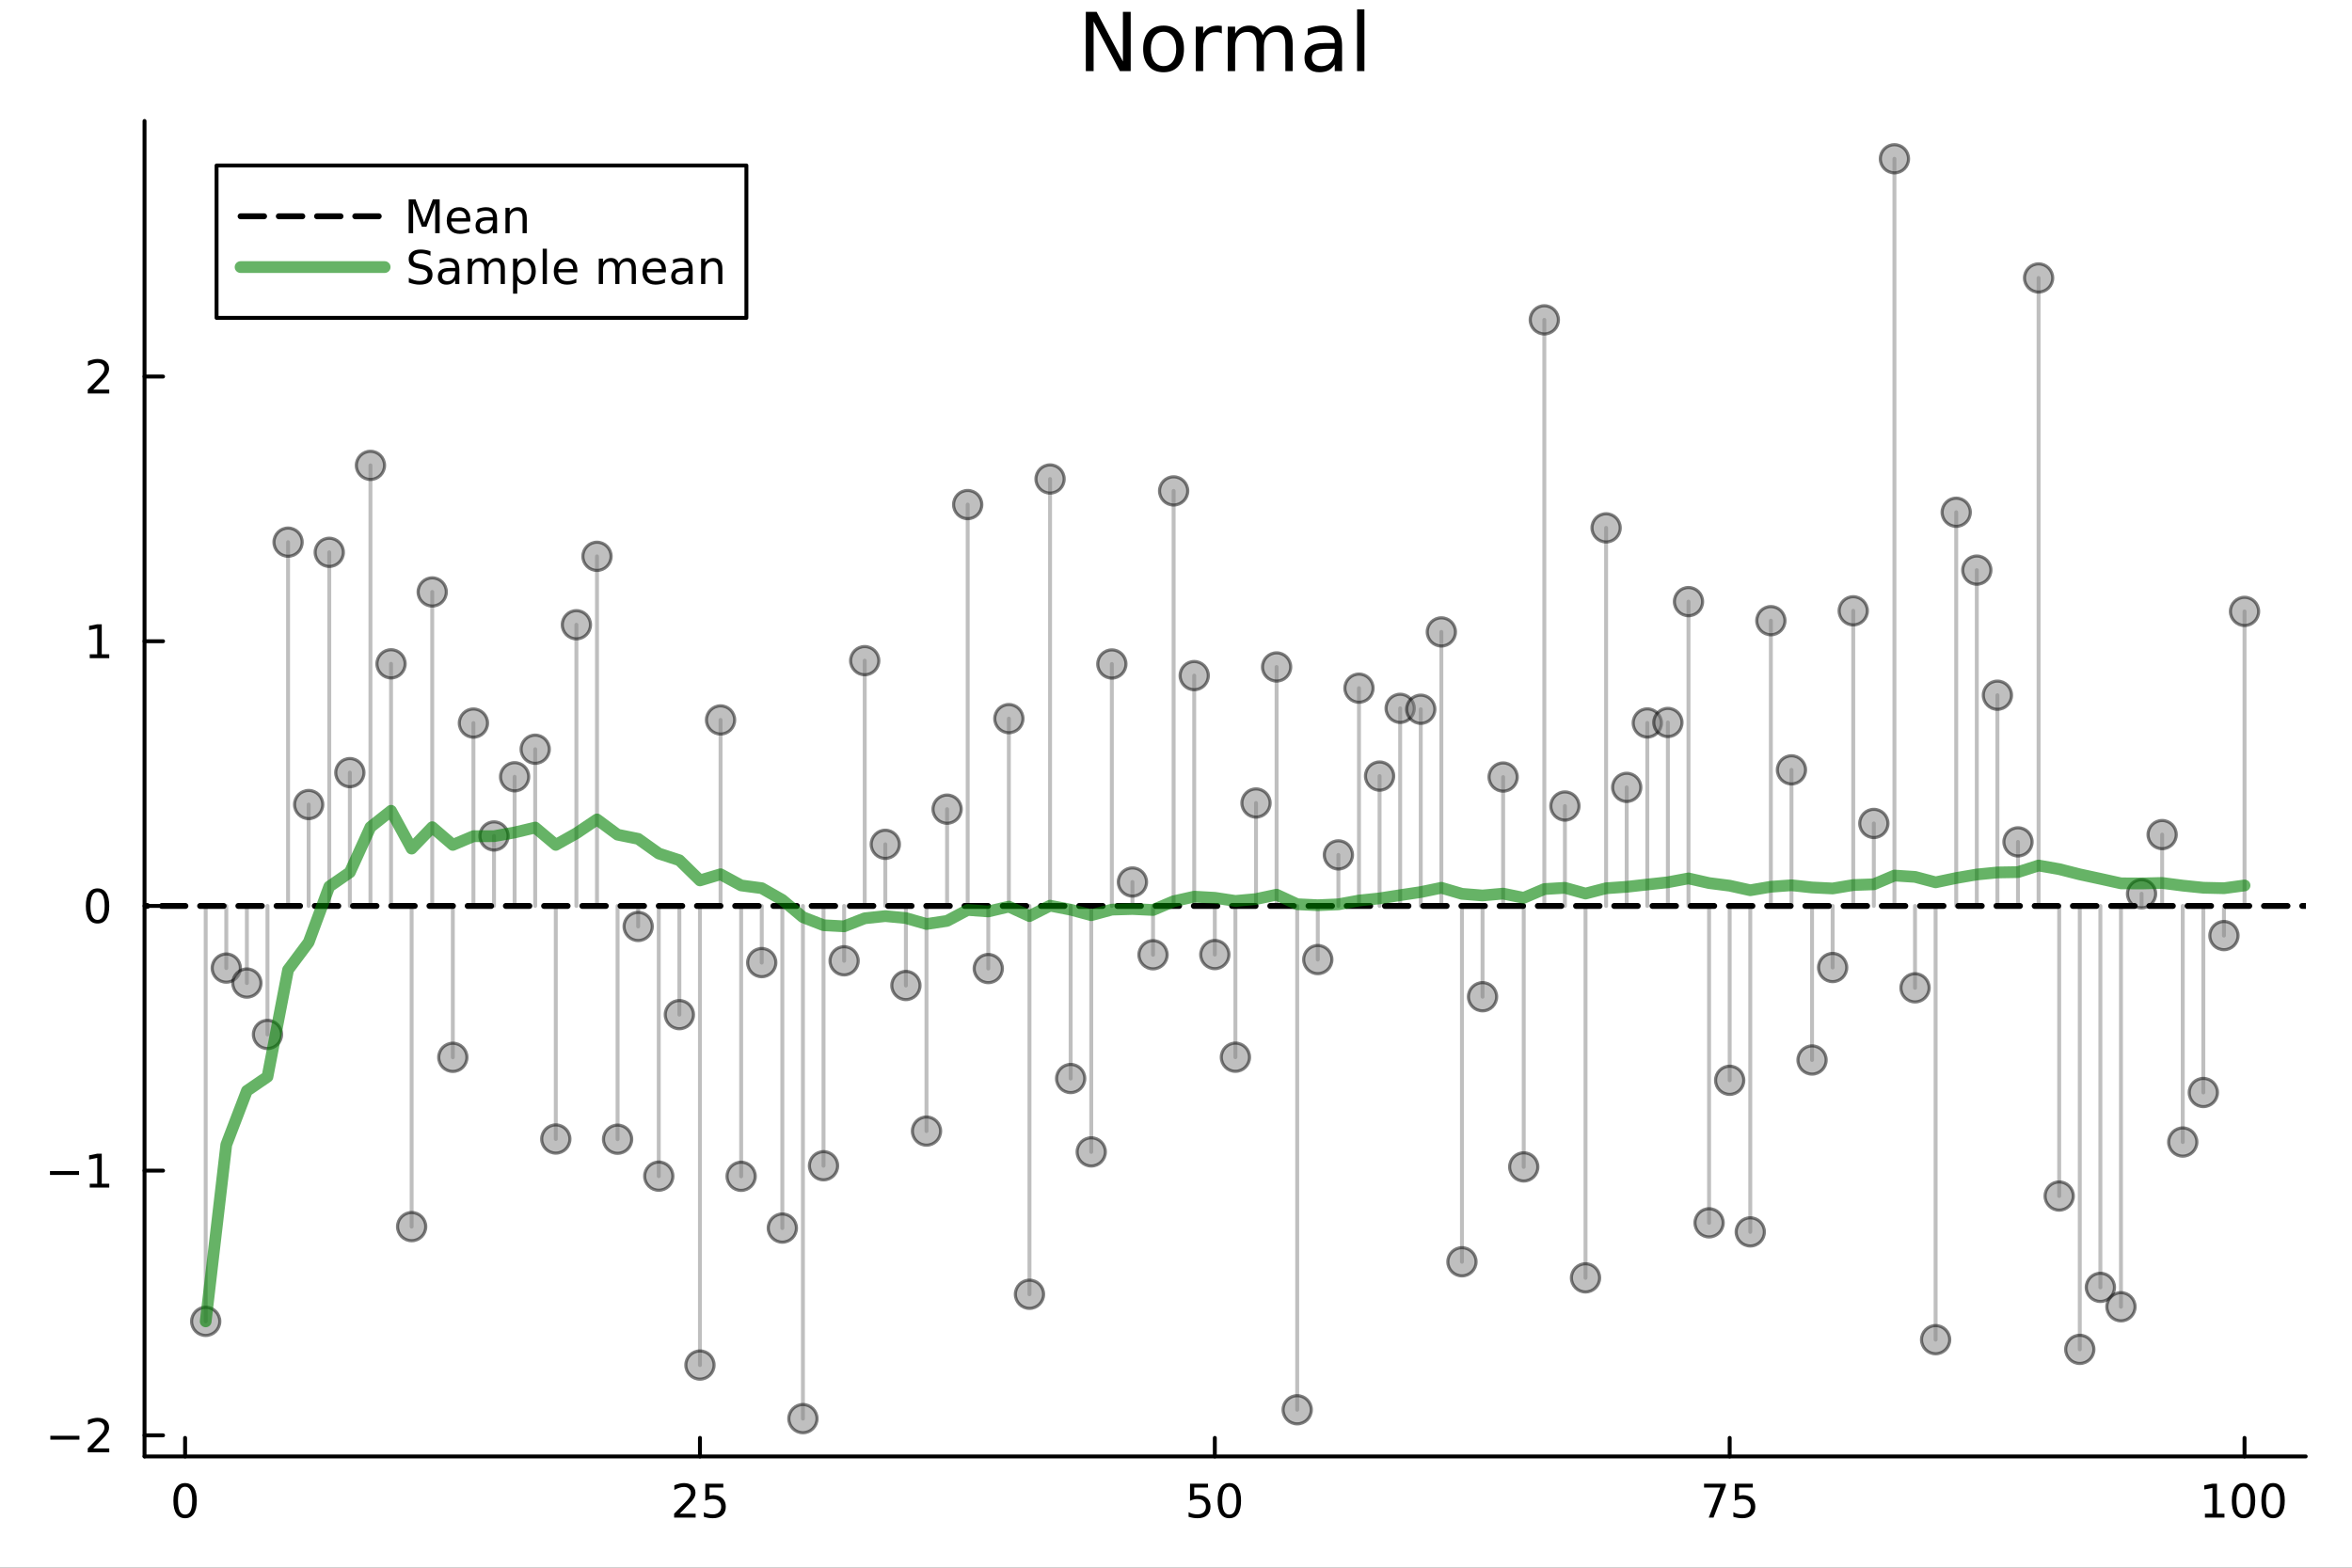 <?xml version="1.0" encoding="utf-8"?>
<svg xmlns="http://www.w3.org/2000/svg" xmlns:xlink="http://www.w3.org/1999/xlink" width="600" height="400" viewBox="0 0 2400 1600">
<rect x="0" y="0" width="2400" height="1600" fill="#333333" stroke="none"/>
<defs>
  <clipPath id="clip040">
    <rect x="0" y="0" width="2400" height="1600"/>
  </clipPath>
</defs>
<path clip-path="url(#clip040)" d="
M0 1600 L2400 1600 L2400 0 L0 0  Z
  " fill="#ffffff" fill-rule="evenodd" fill-opacity="1"/>
<defs>
  <clipPath id="clip041">
    <rect x="480" y="0" width="1681" height="1600"/>
  </clipPath>
</defs>
<path clip-path="url(#clip040)" d="
M147.478 1486.45 L2352.76 1486.45 L2352.76 123.472 L147.478 123.472  Z
  " fill="#ffffff" fill-rule="evenodd" fill-opacity="1"/>
<defs>
  <clipPath id="clip042">
    <rect x="147" y="123" width="2206" height="1364"/>
  </clipPath>
</defs>
<polyline clip-path="url(#clip040)" style="stroke:#000000; stroke-linecap:round; stroke-linejoin:round; stroke-width:4; stroke-opacity:1; fill:none" points="
  147.478,1486.45 2352.76,1486.45 
  "/>
<polyline clip-path="url(#clip040)" style="stroke:#000000; stroke-linecap:round; stroke-linejoin:round; stroke-width:4; stroke-opacity:1; fill:none" points="
  188.877,1486.45 188.877,1467.55 
  "/>
<polyline clip-path="url(#clip040)" style="stroke:#000000; stroke-linecap:round; stroke-linejoin:round; stroke-width:4; stroke-opacity:1; fill:none" points="
  714.243,1486.45 714.243,1467.55 
  "/>
<polyline clip-path="url(#clip040)" style="stroke:#000000; stroke-linecap:round; stroke-linejoin:round; stroke-width:4; stroke-opacity:1; fill:none" points="
  1239.61,1486.45 1239.61,1467.55 
  "/>
<polyline clip-path="url(#clip040)" style="stroke:#000000; stroke-linecap:round; stroke-linejoin:round; stroke-width:4; stroke-opacity:1; fill:none" points="
  1764.98,1486.45 1764.98,1467.55 
  "/>
<polyline clip-path="url(#clip040)" style="stroke:#000000; stroke-linecap:round; stroke-linejoin:round; stroke-width:4; stroke-opacity:1; fill:none" points="
  2290.34,1486.45 2290.34,1467.55 
  "/>
<path clip-path="url(#clip040)" d="M188.877 1517.37 Q185.266 1517.37 183.437 1520.93 Q181.631 1524.47 181.631 1531.6 Q181.631 1538.71 183.437 1542.27 Q185.266 1545.82 188.877 1545.82 Q192.511 1545.82 194.317 1542.27 Q196.145 1538.71 196.145 1531.6 Q196.145 1524.47 194.317 1520.93 Q192.511 1517.37 188.877 1517.37 M188.877 1513.66 Q194.687 1513.66 197.742 1518.27 Q200.821 1522.85 200.821 1531.6 Q200.821 1540.33 197.742 1544.94 Q194.687 1549.52 188.877 1549.52 Q183.067 1549.52 179.988 1544.94 Q176.932 1540.33 176.932 1531.6 Q176.932 1522.85 179.988 1518.27 Q183.067 1513.66 188.877 1513.66 Z" fill="#000000" fill-rule="evenodd" fill-opacity="1" /><path clip-path="url(#clip040)" d="M693.514 1544.91 L709.833 1544.91 L709.833 1548.85 L687.889 1548.85 L687.889 1544.91 Q690.551 1542.16 695.134 1537.53 Q699.741 1532.88 700.921 1531.53 Q703.167 1529.01 704.046 1527.27 Q704.949 1525.51 704.949 1523.82 Q704.949 1521.07 703.005 1519.33 Q701.084 1517.6 697.982 1517.6 Q695.783 1517.6 693.329 1518.36 Q690.898 1519.13 688.121 1520.68 L688.121 1515.95 Q690.945 1514.82 693.398 1514.24 Q695.852 1513.66 697.889 1513.66 Q703.259 1513.66 706.454 1516.35 Q709.648 1519.03 709.648 1523.52 Q709.648 1525.65 708.838 1527.57 Q708.051 1529.47 705.945 1532.07 Q705.366 1532.74 702.264 1535.95 Q699.162 1539.15 693.514 1544.91 Z" fill="#000000" fill-rule="evenodd" fill-opacity="1" /><path clip-path="url(#clip040)" d="M719.695 1514.29 L738.051 1514.29 L738.051 1518.22 L723.977 1518.22 L723.977 1526.7 Q724.995 1526.35 726.014 1526.19 Q727.032 1526 728.051 1526 Q733.838 1526 737.218 1529.17 Q740.597 1532.34 740.597 1537.76 Q740.597 1543.34 737.125 1546.44 Q733.653 1549.52 727.333 1549.52 Q725.157 1549.52 722.889 1549.15 Q720.644 1548.78 718.236 1548.04 L718.236 1543.34 Q720.32 1544.47 722.542 1545.03 Q724.764 1545.58 727.241 1545.58 Q731.245 1545.58 733.583 1543.48 Q735.921 1541.37 735.921 1537.76 Q735.921 1534.15 733.583 1532.04 Q731.245 1529.94 727.241 1529.94 Q725.366 1529.94 723.491 1530.35 Q721.639 1530.77 719.695 1531.65 L719.695 1514.29 Z" fill="#000000" fill-rule="evenodd" fill-opacity="1" /><path clip-path="url(#clip040)" d="M1214.31 1514.29 L1232.67 1514.29 L1232.67 1518.22 L1218.59 1518.22 L1218.59 1526.7 Q1219.61 1526.35 1220.63 1526.19 Q1221.65 1526 1222.67 1526 Q1228.45 1526 1231.83 1529.17 Q1235.21 1532.34 1235.21 1537.76 Q1235.21 1543.34 1231.74 1546.44 Q1228.27 1549.52 1221.95 1549.52 Q1219.77 1549.52 1217.5 1549.15 Q1215.26 1548.78 1212.85 1548.04 L1212.85 1543.34 Q1214.93 1544.47 1217.16 1545.03 Q1219.38 1545.58 1221.86 1545.58 Q1225.86 1545.58 1228.2 1543.48 Q1230.54 1541.37 1230.54 1537.76 Q1230.54 1534.15 1228.2 1532.04 Q1225.86 1529.94 1221.86 1529.94 Q1219.98 1529.94 1218.11 1530.35 Q1216.25 1530.77 1214.31 1531.65 L1214.31 1514.29 Z" fill="#000000" fill-rule="evenodd" fill-opacity="1" /><path clip-path="url(#clip040)" d="M1254.42 1517.37 Q1250.81 1517.37 1248.98 1520.93 Q1247.18 1524.47 1247.18 1531.6 Q1247.18 1538.71 1248.98 1542.27 Q1250.81 1545.82 1254.42 1545.82 Q1258.06 1545.82 1259.86 1542.27 Q1261.69 1538.71 1261.69 1531.6 Q1261.69 1524.47 1259.86 1520.93 Q1258.06 1517.37 1254.42 1517.37 M1254.42 1513.66 Q1260.23 1513.66 1263.29 1518.27 Q1266.37 1522.85 1266.37 1531.6 Q1266.37 1540.33 1263.29 1544.94 Q1260.23 1549.52 1254.42 1549.52 Q1248.61 1549.52 1245.54 1544.94 Q1242.48 1540.33 1242.48 1531.6 Q1242.48 1522.85 1245.54 1518.27 Q1248.61 1513.66 1254.42 1513.66 Z" fill="#000000" fill-rule="evenodd" fill-opacity="1" /><path clip-path="url(#clip040)" d="M1738.83 1514.29 L1761.05 1514.29 L1761.05 1516.28 L1748.51 1548.85 L1743.62 1548.85 L1755.43 1518.22 L1738.83 1518.22 L1738.83 1514.29 Z" fill="#000000" fill-rule="evenodd" fill-opacity="1" /><path clip-path="url(#clip040)" d="M1770.22 1514.29 L1788.58 1514.29 L1788.58 1518.22 L1774.5 1518.22 L1774.5 1526.7 Q1775.52 1526.35 1776.54 1526.19 Q1777.56 1526 1778.58 1526 Q1784.36 1526 1787.74 1529.17 Q1791.12 1532.34 1791.12 1537.76 Q1791.12 1543.34 1787.65 1546.44 Q1784.18 1549.52 1777.86 1549.52 Q1775.68 1549.52 1773.41 1549.15 Q1771.17 1548.78 1768.76 1548.04 L1768.76 1543.34 Q1770.84 1544.47 1773.07 1545.03 Q1775.29 1545.58 1777.77 1545.58 Q1781.77 1545.58 1784.11 1543.48 Q1786.45 1541.37 1786.45 1537.76 Q1786.45 1534.15 1784.11 1532.04 Q1781.77 1529.94 1777.77 1529.94 Q1775.89 1529.94 1774.02 1530.35 Q1772.16 1530.77 1770.22 1531.65 L1770.22 1514.29 Z" fill="#000000" fill-rule="evenodd" fill-opacity="1" /><path clip-path="url(#clip040)" d="M2249.95 1544.91 L2257.59 1544.91 L2257.59 1518.55 L2249.28 1520.21 L2249.28 1515.95 L2257.54 1514.29 L2262.22 1514.29 L2262.22 1544.91 L2269.86 1544.91 L2269.86 1548.85 L2249.95 1548.85 L2249.95 1544.91 Z" fill="#000000" fill-rule="evenodd" fill-opacity="1" /><path clip-path="url(#clip040)" d="M2289.3 1517.37 Q2285.69 1517.37 2283.86 1520.93 Q2282.06 1524.47 2282.06 1531.6 Q2282.06 1538.71 2283.86 1542.27 Q2285.69 1545.82 2289.3 1545.82 Q2292.93 1545.82 2294.74 1542.27 Q2296.57 1538.71 2296.57 1531.6 Q2296.57 1524.47 2294.74 1520.93 Q2292.93 1517.37 2289.3 1517.37 M2289.3 1513.66 Q2295.11 1513.66 2298.17 1518.27 Q2301.25 1522.85 2301.25 1531.6 Q2301.25 1540.33 2298.17 1544.94 Q2295.11 1549.52 2289.3 1549.52 Q2283.49 1549.52 2280.41 1544.94 Q2277.36 1540.33 2277.36 1531.6 Q2277.36 1522.85 2280.41 1518.27 Q2283.49 1513.66 2289.3 1513.66 Z" fill="#000000" fill-rule="evenodd" fill-opacity="1" /><path clip-path="url(#clip040)" d="M2319.46 1517.37 Q2315.85 1517.37 2314.02 1520.93 Q2312.22 1524.47 2312.22 1531.6 Q2312.22 1538.71 2314.02 1542.27 Q2315.85 1545.82 2319.46 1545.82 Q2323.1 1545.82 2324.9 1542.27 Q2326.73 1538.71 2326.73 1531.6 Q2326.73 1524.47 2324.9 1520.93 Q2323.1 1517.37 2319.46 1517.37 M2319.46 1513.66 Q2325.27 1513.66 2328.33 1518.27 Q2331.41 1522.85 2331.41 1531.6 Q2331.41 1540.33 2328.33 1544.94 Q2325.27 1549.52 2319.46 1549.52 Q2313.65 1549.52 2310.57 1544.94 Q2307.52 1540.33 2307.52 1531.6 Q2307.52 1522.85 2310.57 1518.27 Q2313.65 1513.66 2319.46 1513.66 Z" fill="#000000" fill-rule="evenodd" fill-opacity="1" /><polyline clip-path="url(#clip040)" style="stroke:#000000; stroke-linecap:round; stroke-linejoin:round; stroke-width:4; stroke-opacity:1; fill:none" points="
  147.478,1486.45 147.478,123.472 
  "/>
<polyline clip-path="url(#clip040)" style="stroke:#000000; stroke-linecap:round; stroke-linejoin:round; stroke-width:4; stroke-opacity:1; fill:none" points="
  147.478,1464.93 166.376,1464.93 
  "/>
<polyline clip-path="url(#clip040)" style="stroke:#000000; stroke-linecap:round; stroke-linejoin:round; stroke-width:4; stroke-opacity:1; fill:none" points="
  147.478,1194.77 166.376,1194.77 
  "/>
<polyline clip-path="url(#clip040)" style="stroke:#000000; stroke-linecap:round; stroke-linejoin:round; stroke-width:4; stroke-opacity:1; fill:none" points="
  147.478,924.611 166.376,924.611 
  "/>
<polyline clip-path="url(#clip040)" style="stroke:#000000; stroke-linecap:round; stroke-linejoin:round; stroke-width:4; stroke-opacity:1; fill:none" points="
  147.478,654.451 166.376,654.451 
  "/>
<polyline clip-path="url(#clip040)" style="stroke:#000000; stroke-linecap:round; stroke-linejoin:round; stroke-width:4; stroke-opacity:1; fill:none" points="
  147.478,384.291 166.376,384.291 
  "/>
<path clip-path="url(#clip040)" d="M51.362 1465.38 L81.038 1465.38 L81.038 1469.32 L51.362 1469.32 L51.362 1465.38 Z" fill="#000000" fill-rule="evenodd" fill-opacity="1" /><path clip-path="url(#clip040)" d="M95.159 1478.28 L111.478 1478.28 L111.478 1482.21 L89.534 1482.21 L89.534 1478.28 Q92.196 1475.52 96.779 1470.89 Q101.385 1466.24 102.566 1464.9 Q104.811 1462.37 105.691 1460.64 Q106.594 1458.88 106.594 1457.19 Q106.594 1454.43 104.649 1452.7 Q102.728 1450.96 99.626 1450.96 Q97.427 1450.96 94.973 1451.73 Q92.543 1452.49 89.765 1454.04 L89.765 1449.32 Q92.589 1448.18 95.043 1447.6 Q97.496 1447.03 99.534 1447.03 Q104.904 1447.03 108.098 1449.71 Q111.293 1452.4 111.293 1456.89 Q111.293 1459.02 110.483 1460.94 Q109.696 1462.84 107.589 1465.43 Q107.01 1466.1 103.909 1469.32 Q100.807 1472.51 95.159 1478.28 Z" fill="#000000" fill-rule="evenodd" fill-opacity="1" /><path clip-path="url(#clip040)" d="M50.992 1195.22 L80.668 1195.22 L80.668 1199.16 L50.992 1199.16 L50.992 1195.22 Z" fill="#000000" fill-rule="evenodd" fill-opacity="1" /><path clip-path="url(#clip040)" d="M91.571 1208.12 L99.21 1208.12 L99.21 1181.75 L90.899 1183.42 L90.899 1179.16 L99.163 1177.49 L103.839 1177.49 L103.839 1208.12 L111.478 1208.12 L111.478 1212.05 L91.571 1212.05 L91.571 1208.12 Z" fill="#000000" fill-rule="evenodd" fill-opacity="1" /><path clip-path="url(#clip040)" d="M99.534 910.41 Q95.922 910.41 94.094 913.974 Q92.288 917.516 92.288 924.646 Q92.288 931.752 94.094 935.317 Q95.922 938.858 99.534 938.858 Q103.168 938.858 104.973 935.317 Q106.802 931.752 106.802 924.646 Q106.802 917.516 104.973 913.974 Q103.168 910.41 99.534 910.41 M99.534 906.706 Q105.344 906.706 108.399 911.312 Q111.478 915.896 111.478 924.646 Q111.478 933.372 108.399 937.979 Q105.344 942.562 99.534 942.562 Q93.723 942.562 90.645 937.979 Q87.589 933.372 87.589 924.646 Q87.589 915.896 90.645 911.312 Q93.723 906.706 99.534 906.706 Z" fill="#000000" fill-rule="evenodd" fill-opacity="1" /><path clip-path="url(#clip040)" d="M91.571 667.796 L99.21 667.796 L99.21 641.43 L90.899 643.097 L90.899 638.837 L99.163 637.171 L103.839 637.171 L103.839 667.796 L111.478 667.796 L111.478 671.731 L91.571 671.731 L91.571 667.796 Z" fill="#000000" fill-rule="evenodd" fill-opacity="1" /><path clip-path="url(#clip040)" d="M95.159 397.636 L111.478 397.636 L111.478 401.571 L89.534 401.571 L89.534 397.636 Q92.196 394.881 96.779 390.251 Q101.385 385.599 102.566 384.256 Q104.811 381.733 105.691 379.997 Q106.594 378.238 106.594 376.548 Q106.594 373.793 104.649 372.057 Q102.728 370.321 99.626 370.321 Q97.427 370.321 94.973 371.085 Q92.543 371.849 89.765 373.4 L89.765 368.677 Q92.589 367.543 95.043 366.964 Q97.496 366.386 99.534 366.386 Q104.904 366.386 108.098 369.071 Q111.293 371.756 111.293 376.247 Q111.293 378.376 110.483 380.298 Q109.696 382.196 107.589 384.788 Q107.01 385.46 103.909 388.677 Q100.807 391.872 95.159 397.636 Z" fill="#000000" fill-rule="evenodd" fill-opacity="1" /><path clip-path="url(#clip040)" d="M1107.99 12.096 L1119.01 12.096 L1145.83 62.692 L1145.83 12.096 L1153.77 12.096 L1153.77 72.576 L1142.75 72.576 L1115.93 21.98 L1115.93 72.576 L1107.99 72.576 L1107.99 12.096 Z" fill="#000000" fill-rule="evenodd" fill-opacity="1" /><path clip-path="url(#clip040)" d="M1187.31 32.431 Q1181.31 32.431 1177.83 37.131 Q1174.34 41.789 1174.34 49.931 Q1174.34 58.074 1177.79 62.773 Q1181.27 67.431 1187.31 67.431 Q1193.26 67.431 1196.75 62.732 Q1200.23 58.033 1200.23 49.931 Q1200.23 41.87 1196.75 37.171 Q1193.26 32.431 1187.31 32.431 M1187.31 26.112 Q1197.03 26.112 1202.58 32.431 Q1208.13 38.751 1208.13 49.931 Q1208.13 61.071 1202.58 67.431 Q1197.03 73.751 1187.31 73.751 Q1177.54 73.751 1172 67.431 Q1166.49 61.071 1166.49 49.931 Q1166.49 38.751 1172 32.431 Q1177.54 26.112 1187.31 26.112 Z" fill="#000000" fill-rule="evenodd" fill-opacity="1" /><path clip-path="url(#clip040)" d="M1246.77 34.173 Q1245.52 33.444 1244.02 33.12 Q1242.56 32.756 1240.78 32.756 Q1234.46 32.756 1231.06 36.888 Q1227.7 40.979 1227.7 48.676 L1227.7 72.576 L1220.2 72.576 L1220.2 27.206 L1227.7 27.206 L1227.7 34.254 Q1230.04 30.122 1233.81 28.138 Q1237.58 26.112 1242.97 26.112 Q1243.74 26.112 1244.67 26.234 Q1245.6 26.315 1246.73 26.517 L1246.77 34.173 Z" fill="#000000" fill-rule="evenodd" fill-opacity="1" /><path clip-path="url(#clip040)" d="M1288.46 35.915 Q1291.25 30.892 1295.14 28.502 Q1299.03 26.112 1304.3 26.112 Q1311.39 26.112 1315.24 31.095 Q1319.08 36.037 1319.08 45.192 L1319.08 72.576 L1311.59 72.576 L1311.59 45.435 Q1311.59 38.913 1309.28 35.753 Q1306.97 32.594 1302.23 32.594 Q1296.44 32.594 1293.08 36.442 Q1289.71 40.29 1289.71 46.934 L1289.71 72.576 L1282.22 72.576 L1282.22 45.435 Q1282.22 38.873 1279.91 35.753 Q1277.6 32.594 1272.78 32.594 Q1267.07 32.594 1263.71 36.482 Q1260.35 40.331 1260.35 46.934 L1260.35 72.576 L1252.85 72.576 L1252.85 27.206 L1260.35 27.206 L1260.35 34.254 Q1262.9 30.082 1266.46 28.097 Q1270.03 26.112 1274.93 26.112 Q1279.87 26.112 1283.31 28.624 Q1286.8 31.135 1288.46 35.915 Z" fill="#000000" fill-rule="evenodd" fill-opacity="1" /><path clip-path="url(#clip040)" d="M1354.57 49.769 Q1345.54 49.769 1342.05 51.835 Q1338.57 53.901 1338.57 58.884 Q1338.57 62.854 1341.16 65.203 Q1343.79 67.512 1348.29 67.512 Q1354.49 67.512 1358.22 63.137 Q1361.98 58.722 1361.98 51.43 L1361.98 49.769 L1354.57 49.769 M1369.44 46.691 L1369.44 72.576 L1361.98 72.576 L1361.98 65.689 Q1359.43 69.821 1355.62 71.806 Q1351.81 73.751 1346.31 73.751 Q1339.34 73.751 1335.21 69.862 Q1331.11 65.933 1331.11 59.37 Q1331.11 51.714 1336.22 47.825 Q1341.36 43.936 1351.53 43.936 L1361.98 43.936 L1361.98 43.207 Q1361.98 38.062 1358.58 35.267 Q1355.22 32.431 1349.1 32.431 Q1345.21 32.431 1341.53 33.363 Q1337.84 34.295 1334.44 36.158 L1334.44 29.272 Q1338.53 27.692 1342.38 26.922 Q1346.22 26.112 1349.87 26.112 Q1359.71 26.112 1364.58 31.216 Q1369.44 36.32 1369.44 46.691 Z" fill="#000000" fill-rule="evenodd" fill-opacity="1" /><path clip-path="url(#clip040)" d="M1384.79 9.544 L1392.24 9.544 L1392.24 72.576 L1384.79 72.576 L1384.79 9.544 Z" fill="#000000" fill-rule="evenodd" fill-opacity="1" /><polyline clip-path="url(#clip042)" style="stroke:#808080; stroke-linecap:round; stroke-linejoin:round; stroke-width:4; stroke-opacity:0.5; fill:none" points="
  209.891,924.611 209.891,1348.61 
  "/>
<polyline clip-path="url(#clip042)" style="stroke:#808080; stroke-linecap:round; stroke-linejoin:round; stroke-width:4; stroke-opacity:0.5; fill:none" points="
  230.906,924.611 230.906,988.046 
  "/>
<polyline clip-path="url(#clip042)" style="stroke:#808080; stroke-linecap:round; stroke-linejoin:round; stroke-width:4; stroke-opacity:0.5; fill:none" points="
  251.921,924.611 251.921,1003.33 
  "/>
<polyline clip-path="url(#clip042)" style="stroke:#808080; stroke-linecap:round; stroke-linejoin:round; stroke-width:4; stroke-opacity:0.5; fill:none" points="
  272.935,924.611 272.935,1055.78 
  "/>
<polyline clip-path="url(#clip042)" style="stroke:#808080; stroke-linecap:round; stroke-linejoin:round; stroke-width:4; stroke-opacity:0.5; fill:none" points="
  293.95,924.611 293.95,553.331 
  "/>
<polyline clip-path="url(#clip042)" style="stroke:#808080; stroke-linecap:round; stroke-linejoin:round; stroke-width:4; stroke-opacity:0.5; fill:none" points="
  314.965,924.611 314.965,821.13 
  "/>
<polyline clip-path="url(#clip042)" style="stroke:#808080; stroke-linecap:round; stroke-linejoin:round; stroke-width:4; stroke-opacity:0.5; fill:none" points="
  335.979,924.611 335.979,563.703 
  "/>
<polyline clip-path="url(#clip042)" style="stroke:#808080; stroke-linecap:round; stroke-linejoin:round; stroke-width:4; stroke-opacity:0.5; fill:none" points="
  356.994,924.611 356.994,788.554 
  "/>
<polyline clip-path="url(#clip042)" style="stroke:#808080; stroke-linecap:round; stroke-linejoin:round; stroke-width:4; stroke-opacity:0.5; fill:none" points="
  378.009,924.611 378.009,474.973 
  "/>
<polyline clip-path="url(#clip042)" style="stroke:#808080; stroke-linecap:round; stroke-linejoin:round; stroke-width:4; stroke-opacity:0.5; fill:none" points="
  399.023,924.611 399.023,677.5 
  "/>
<polyline clip-path="url(#clip042)" style="stroke:#808080; stroke-linecap:round; stroke-linejoin:round; stroke-width:4; stroke-opacity:0.5; fill:none" points="
  420.038,924.611 420.038,1251.91 
  "/>
<polyline clip-path="url(#clip042)" style="stroke:#808080; stroke-linecap:round; stroke-linejoin:round; stroke-width:4; stroke-opacity:0.5; fill:none" points="
  441.053,924.611 441.053,604.146 
  "/>
<polyline clip-path="url(#clip042)" style="stroke:#808080; stroke-linecap:round; stroke-linejoin:round; stroke-width:4; stroke-opacity:0.5; fill:none" points="
  462.067,924.611 462.067,1079.11 
  "/>
<polyline clip-path="url(#clip042)" style="stroke:#808080; stroke-linecap:round; stroke-linejoin:round; stroke-width:4; stroke-opacity:0.5; fill:none" points="
  483.082,924.611 483.082,737.991 
  "/>
<polyline clip-path="url(#clip042)" style="stroke:#808080; stroke-linecap:round; stroke-linejoin:round; stroke-width:4; stroke-opacity:0.5; fill:none" points="
  504.097,924.611 504.097,853.193 
  "/>
<polyline clip-path="url(#clip042)" style="stroke:#808080; stroke-linecap:round; stroke-linejoin:round; stroke-width:4; stroke-opacity:0.5; fill:none" points="
  525.111,924.611 525.111,792.783 
  "/>
<polyline clip-path="url(#clip042)" style="stroke:#808080; stroke-linecap:round; stroke-linejoin:round; stroke-width:4; stroke-opacity:0.5; fill:none" points="
  546.126,924.611 546.126,764.674 
  "/>
<polyline clip-path="url(#clip042)" style="stroke:#808080; stroke-linecap:round; stroke-linejoin:round; stroke-width:4; stroke-opacity:0.5; fill:none" points="
  567.141,924.611 567.141,1162.49 
  "/>
<polyline clip-path="url(#clip042)" style="stroke:#808080; stroke-linecap:round; stroke-linejoin:round; stroke-width:4; stroke-opacity:0.5; fill:none" points="
  588.155,924.611 588.155,637.629 
  "/>
<polyline clip-path="url(#clip042)" style="stroke:#808080; stroke-linecap:round; stroke-linejoin:round; stroke-width:4; stroke-opacity:0.5; fill:none" points="
  609.17,924.611 609.17,567.79 
  "/>
<polyline clip-path="url(#clip042)" style="stroke:#808080; stroke-linecap:round; stroke-linejoin:round; stroke-width:4; stroke-opacity:0.5; fill:none" points="
  630.185,924.611 630.185,1162.7 
  "/>
<polyline clip-path="url(#clip042)" style="stroke:#808080; stroke-linecap:round; stroke-linejoin:round; stroke-width:4; stroke-opacity:0.5; fill:none" points="
  651.199,924.611 651.199,945.551 
  "/>
<polyline clip-path="url(#clip042)" style="stroke:#808080; stroke-linecap:round; stroke-linejoin:round; stroke-width:4; stroke-opacity:0.5; fill:none" points="
  672.214,924.611 672.214,1200.39 
  "/>
<polyline clip-path="url(#clip042)" style="stroke:#808080; stroke-linecap:round; stroke-linejoin:round; stroke-width:4; stroke-opacity:0.5; fill:none" points="
  693.229,924.611 693.229,1035.57 
  "/>
<polyline clip-path="url(#clip042)" style="stroke:#808080; stroke-linecap:round; stroke-linejoin:round; stroke-width:4; stroke-opacity:0.5; fill:none" points="
  714.243,924.611 714.243,1393.19 
  "/>
<polyline clip-path="url(#clip042)" style="stroke:#808080; stroke-linecap:round; stroke-linejoin:round; stroke-width:4; stroke-opacity:0.5; fill:none" points="
  735.258,924.611 735.258,734.791 
  "/>
<polyline clip-path="url(#clip042)" style="stroke:#808080; stroke-linecap:round; stroke-linejoin:round; stroke-width:4; stroke-opacity:0.5; fill:none" points="
  756.272,924.611 756.272,1200.56 
  "/>
<polyline clip-path="url(#clip042)" style="stroke:#808080; stroke-linecap:round; stroke-linejoin:round; stroke-width:4; stroke-opacity:0.5; fill:none" points="
  777.287,924.611 777.287,982.447 
  "/>
<polyline clip-path="url(#clip042)" style="stroke:#808080; stroke-linecap:round; stroke-linejoin:round; stroke-width:4; stroke-opacity:0.5; fill:none" points="
  798.302,924.611 798.302,1253.39 
  "/>
<polyline clip-path="url(#clip042)" style="stroke:#808080; stroke-linecap:round; stroke-linejoin:round; stroke-width:4; stroke-opacity:0.5; fill:none" points="
  819.316,924.611 819.316,1447.87 
  "/>
<polyline clip-path="url(#clip042)" style="stroke:#808080; stroke-linecap:round; stroke-linejoin:round; stroke-width:4; stroke-opacity:0.5; fill:none" points="
  840.331,924.611 840.331,1189.78 
  "/>
<polyline clip-path="url(#clip042)" style="stroke:#808080; stroke-linecap:round; stroke-linejoin:round; stroke-width:4; stroke-opacity:0.5; fill:none" points="
  861.346,924.611 861.346,980.608 
  "/>
<polyline clip-path="url(#clip042)" style="stroke:#808080; stroke-linecap:round; stroke-linejoin:round; stroke-width:4; stroke-opacity:0.5; fill:none" points="
  882.36,924.611 882.36,674.272 
  "/>
<polyline clip-path="url(#clip042)" style="stroke:#808080; stroke-linecap:round; stroke-linejoin:round; stroke-width:4; stroke-opacity:0.5; fill:none" points="
  903.375,924.611 903.375,861.716 
  "/>
<polyline clip-path="url(#clip042)" style="stroke:#808080; stroke-linecap:round; stroke-linejoin:round; stroke-width:4; stroke-opacity:0.5; fill:none" points="
  924.39,924.611 924.39,1005.82 
  "/>
<polyline clip-path="url(#clip042)" style="stroke:#808080; stroke-linecap:round; stroke-linejoin:round; stroke-width:4; stroke-opacity:0.5; fill:none" points="
  945.404,924.611 945.404,1154.4 
  "/>
<polyline clip-path="url(#clip042)" style="stroke:#808080; stroke-linecap:round; stroke-linejoin:round; stroke-width:4; stroke-opacity:0.5; fill:none" points="
  966.419,924.611 966.419,825.84 
  "/>
<polyline clip-path="url(#clip042)" style="stroke:#808080; stroke-linecap:round; stroke-linejoin:round; stroke-width:4; stroke-opacity:0.5; fill:none" points="
  987.434,924.611 987.434,514.976 
  "/>
<polyline clip-path="url(#clip042)" style="stroke:#808080; stroke-linecap:round; stroke-linejoin:round; stroke-width:4; stroke-opacity:0.5; fill:none" points="
  1008.45,924.611 1008.45,988.523 
  "/>
<polyline clip-path="url(#clip042)" style="stroke:#808080; stroke-linecap:round; stroke-linejoin:round; stroke-width:4; stroke-opacity:0.5; fill:none" points="
  1029.46,924.611 1029.46,733.44 
  "/>
<polyline clip-path="url(#clip042)" style="stroke:#808080; stroke-linecap:round; stroke-linejoin:round; stroke-width:4; stroke-opacity:0.5; fill:none" points="
  1050.48,924.611 1050.48,1320.94 
  "/>
<polyline clip-path="url(#clip042)" style="stroke:#808080; stroke-linecap:round; stroke-linejoin:round; stroke-width:4; stroke-opacity:0.5; fill:none" points="
  1071.49,924.611 1071.49,488.872 
  "/>
<polyline clip-path="url(#clip042)" style="stroke:#808080; stroke-linecap:round; stroke-linejoin:round; stroke-width:4; stroke-opacity:0.5; fill:none" points="
  1092.51,924.611 1092.51,1100.76 
  "/>
<polyline clip-path="url(#clip042)" style="stroke:#808080; stroke-linecap:round; stroke-linejoin:round; stroke-width:4; stroke-opacity:0.5; fill:none" points="
  1113.52,924.611 1113.52,1175.64 
  "/>
<polyline clip-path="url(#clip042)" style="stroke:#808080; stroke-linecap:round; stroke-linejoin:round; stroke-width:4; stroke-opacity:0.5; fill:none" points="
  1134.54,924.611 1134.54,677.678 
  "/>
<polyline clip-path="url(#clip042)" style="stroke:#808080; stroke-linecap:round; stroke-linejoin:round; stroke-width:4; stroke-opacity:0.5; fill:none" points="
  1155.55,924.611 1155.55,900.199 
  "/>
<polyline clip-path="url(#clip042)" style="stroke:#808080; stroke-linecap:round; stroke-linejoin:round; stroke-width:4; stroke-opacity:0.5; fill:none" points="
  1176.57,924.611 1176.57,974.44 
  "/>
<polyline clip-path="url(#clip042)" style="stroke:#808080; stroke-linecap:round; stroke-linejoin:round; stroke-width:4; stroke-opacity:0.5; fill:none" points="
  1197.58,924.611 1197.58,501.033 
  "/>
<polyline clip-path="url(#clip042)" style="stroke:#808080; stroke-linecap:round; stroke-linejoin:round; stroke-width:4; stroke-opacity:0.5; fill:none" points="
  1218.59,924.611 1218.59,689.534 
  "/>
<polyline clip-path="url(#clip042)" style="stroke:#808080; stroke-linecap:round; stroke-linejoin:round; stroke-width:4; stroke-opacity:0.5; fill:none" points="
  1239.61,924.611 1239.61,974.246 
  "/>
<polyline clip-path="url(#clip042)" style="stroke:#808080; stroke-linecap:round; stroke-linejoin:round; stroke-width:4; stroke-opacity:0.5; fill:none" points="
  1260.62,924.611 1260.62,1079.01 
  "/>
<polyline clip-path="url(#clip042)" style="stroke:#808080; stroke-linecap:round; stroke-linejoin:round; stroke-width:4; stroke-opacity:0.5; fill:none" points="
  1281.64,924.611 1281.64,819.558 
  "/>
<polyline clip-path="url(#clip042)" style="stroke:#808080; stroke-linecap:round; stroke-linejoin:round; stroke-width:4; stroke-opacity:0.5; fill:none" points="
  1302.65,924.611 1302.65,680.711 
  "/>
<polyline clip-path="url(#clip042)" style="stroke:#808080; stroke-linecap:round; stroke-linejoin:round; stroke-width:4; stroke-opacity:0.5; fill:none" points="
  1323.67,924.611 1323.67,1438.83 
  "/>
<polyline clip-path="url(#clip042)" style="stroke:#808080; stroke-linecap:round; stroke-linejoin:round; stroke-width:4; stroke-opacity:0.5; fill:none" points="
  1344.68,924.611 1344.68,979.356 
  "/>
<polyline clip-path="url(#clip042)" style="stroke:#808080; stroke-linecap:round; stroke-linejoin:round; stroke-width:4; stroke-opacity:0.5; fill:none" points="
  1365.7,924.611 1365.7,872.511 
  "/>
<polyline clip-path="url(#clip042)" style="stroke:#808080; stroke-linecap:round; stroke-linejoin:round; stroke-width:4; stroke-opacity:0.5; fill:none" points="
  1386.71,924.611 1386.71,702.354 
  "/>
<polyline clip-path="url(#clip042)" style="stroke:#808080; stroke-linecap:round; stroke-linejoin:round; stroke-width:4; stroke-opacity:0.5; fill:none" points="
  1407.73,924.611 1407.73,792.072 
  "/>
<polyline clip-path="url(#clip042)" style="stroke:#808080; stroke-linecap:round; stroke-linejoin:round; stroke-width:4; stroke-opacity:0.5; fill:none" points="
  1428.74,924.611 1428.74,722.937 
  "/>
<polyline clip-path="url(#clip042)" style="stroke:#808080; stroke-linecap:round; stroke-linejoin:round; stroke-width:4; stroke-opacity:0.5; fill:none" points="
  1449.76,924.611 1449.76,723.863 
  "/>
<polyline clip-path="url(#clip042)" style="stroke:#808080; stroke-linecap:round; stroke-linejoin:round; stroke-width:4; stroke-opacity:0.5; fill:none" points="
  1470.77,924.611 1470.77,644.941 
  "/>
<polyline clip-path="url(#clip042)" style="stroke:#808080; stroke-linecap:round; stroke-linejoin:round; stroke-width:4; stroke-opacity:0.5; fill:none" points="
  1491.79,924.611 1491.79,1287.79 
  "/>
<polyline clip-path="url(#clip042)" style="stroke:#808080; stroke-linecap:round; stroke-linejoin:round; stroke-width:4; stroke-opacity:0.5; fill:none" points="
  1512.8,924.611 1512.8,1017.28 
  "/>
<polyline clip-path="url(#clip042)" style="stroke:#808080; stroke-linecap:round; stroke-linejoin:round; stroke-width:4; stroke-opacity:0.5; fill:none" points="
  1533.81,924.611 1533.81,793.063 
  "/>
<polyline clip-path="url(#clip042)" style="stroke:#808080; stroke-linecap:round; stroke-linejoin:round; stroke-width:4; stroke-opacity:0.5; fill:none" points="
  1554.83,924.611 1554.83,1190.96 
  "/>
<polyline clip-path="url(#clip042)" style="stroke:#808080; stroke-linecap:round; stroke-linejoin:round; stroke-width:4; stroke-opacity:0.5; fill:none" points="
  1575.84,924.611 1575.84,326.456 
  "/>
<polyline clip-path="url(#clip042)" style="stroke:#808080; stroke-linecap:round; stroke-linejoin:round; stroke-width:4; stroke-opacity:0.5; fill:none" points="
  1596.86,924.611 1596.86,822.638 
  "/>
<polyline clip-path="url(#clip042)" style="stroke:#808080; stroke-linecap:round; stroke-linejoin:round; stroke-width:4; stroke-opacity:0.5; fill:none" points="
  1617.87,924.611 1617.87,1304.19 
  "/>
<polyline clip-path="url(#clip042)" style="stroke:#808080; stroke-linecap:round; stroke-linejoin:round; stroke-width:4; stroke-opacity:0.5; fill:none" points="
  1638.89,924.611 1638.89,538.749 
  "/>
<polyline clip-path="url(#clip042)" style="stroke:#808080; stroke-linecap:round; stroke-linejoin:round; stroke-width:4; stroke-opacity:0.5; fill:none" points="
  1659.9,924.611 1659.9,803.603 
  "/>
<polyline clip-path="url(#clip042)" style="stroke:#808080; stroke-linecap:round; stroke-linejoin:round; stroke-width:4; stroke-opacity:0.5; fill:none" points="
  1680.92,924.611 1680.92,737.869 
  "/>
<polyline clip-path="url(#clip042)" style="stroke:#808080; stroke-linecap:round; stroke-linejoin:round; stroke-width:4; stroke-opacity:0.5; fill:none" points="
  1701.93,924.611 1701.93,737.367 
  "/>
<polyline clip-path="url(#clip042)" style="stroke:#808080; stroke-linecap:round; stroke-linejoin:round; stroke-width:4; stroke-opacity:0.5; fill:none" points="
  1722.95,924.611 1722.95,614.021 
  "/>
<polyline clip-path="url(#clip042)" style="stroke:#808080; stroke-linecap:round; stroke-linejoin:round; stroke-width:4; stroke-opacity:0.5; fill:none" points="
  1743.96,924.611 1743.96,1248.04 
  "/>
<polyline clip-path="url(#clip042)" style="stroke:#808080; stroke-linecap:round; stroke-linejoin:round; stroke-width:4; stroke-opacity:0.5; fill:none" points="
  1764.98,924.611 1764.98,1102.57 
  "/>
<polyline clip-path="url(#clip042)" style="stroke:#808080; stroke-linecap:round; stroke-linejoin:round; stroke-width:4; stroke-opacity:0.5; fill:none" points="
  1785.99,924.611 1785.99,1257.28 
  "/>
<polyline clip-path="url(#clip042)" style="stroke:#808080; stroke-linecap:round; stroke-linejoin:round; stroke-width:4; stroke-opacity:0.5; fill:none" points="
  1807.01,924.611 1807.01,633.477 
  "/>
<polyline clip-path="url(#clip042)" style="stroke:#808080; stroke-linecap:round; stroke-linejoin:round; stroke-width:4; stroke-opacity:0.5; fill:none" points="
  1828.02,924.611 1828.02,785.746 
  "/>
<polyline clip-path="url(#clip042)" style="stroke:#808080; stroke-linecap:round; stroke-linejoin:round; stroke-width:4; stroke-opacity:0.5; fill:none" points="
  1849.03,924.611 1849.03,1081.85 
  "/>
<polyline clip-path="url(#clip042)" style="stroke:#808080; stroke-linecap:round; stroke-linejoin:round; stroke-width:4; stroke-opacity:0.5; fill:none" points="
  1870.05,924.611 1870.05,987.471 
  "/>
<polyline clip-path="url(#clip042)" style="stroke:#808080; stroke-linecap:round; stroke-linejoin:round; stroke-width:4; stroke-opacity:0.5; fill:none" points="
  1891.06,924.611 1891.06,623.404 
  "/>
<polyline clip-path="url(#clip042)" style="stroke:#808080; stroke-linecap:round; stroke-linejoin:round; stroke-width:4; stroke-opacity:0.5; fill:none" points="
  1912.08,924.611 1912.08,840.416 
  "/>
<polyline clip-path="url(#clip042)" style="stroke:#808080; stroke-linecap:round; stroke-linejoin:round; stroke-width:4; stroke-opacity:0.5; fill:none" points="
  1933.09,924.611 1933.09,162.047 
  "/>
<polyline clip-path="url(#clip042)" style="stroke:#808080; stroke-linecap:round; stroke-linejoin:round; stroke-width:4; stroke-opacity:0.5; fill:none" points="
  1954.11,924.611 1954.11,1008.19 
  "/>
<polyline clip-path="url(#clip042)" style="stroke:#808080; stroke-linecap:round; stroke-linejoin:round; stroke-width:4; stroke-opacity:0.5; fill:none" points="
  1975.12,924.611 1975.12,1367.29 
  "/>
<polyline clip-path="url(#clip042)" style="stroke:#808080; stroke-linecap:round; stroke-linejoin:round; stroke-width:4; stroke-opacity:0.5; fill:none" points="
  1996.14,924.611 1996.14,522.817 
  "/>
<polyline clip-path="url(#clip042)" style="stroke:#808080; stroke-linecap:round; stroke-linejoin:round; stroke-width:4; stroke-opacity:0.5; fill:none" points="
  2017.15,924.611 2017.15,581.867 
  "/>
<polyline clip-path="url(#clip042)" style="stroke:#808080; stroke-linecap:round; stroke-linejoin:round; stroke-width:4; stroke-opacity:0.5; fill:none" points="
  2038.17,924.611 2038.17,709.532 
  "/>
<polyline clip-path="url(#clip042)" style="stroke:#808080; stroke-linecap:round; stroke-linejoin:round; stroke-width:4; stroke-opacity:0.5; fill:none" points="
  2059.18,924.611 2059.18,859.24 
  "/>
<polyline clip-path="url(#clip042)" style="stroke:#808080; stroke-linecap:round; stroke-linejoin:round; stroke-width:4; stroke-opacity:0.5; fill:none" points="
  2080.2,924.611 2080.2,283.694 
  "/>
<polyline clip-path="url(#clip042)" style="stroke:#808080; stroke-linecap:round; stroke-linejoin:round; stroke-width:4; stroke-opacity:0.5; fill:none" points="
  2101.21,924.611 2101.21,1220.68 
  "/>
<polyline clip-path="url(#clip042)" style="stroke:#808080; stroke-linecap:round; stroke-linejoin:round; stroke-width:4; stroke-opacity:0.5; fill:none" points="
  2122.23,924.611 2122.23,1377.18 
  "/>
<polyline clip-path="url(#clip042)" style="stroke:#808080; stroke-linecap:round; stroke-linejoin:round; stroke-width:4; stroke-opacity:0.5; fill:none" points="
  2143.24,924.611 2143.24,1313.89 
  "/>
<polyline clip-path="url(#clip042)" style="stroke:#808080; stroke-linecap:round; stroke-linejoin:round; stroke-width:4; stroke-opacity:0.5; fill:none" points="
  2164.25,924.611 2164.25,1333.7 
  "/>
<polyline clip-path="url(#clip042)" style="stroke:#808080; stroke-linecap:round; stroke-linejoin:round; stroke-width:4; stroke-opacity:0.5; fill:none" points="
  2185.27,924.611 2185.27,912.181 
  "/>
<polyline clip-path="url(#clip042)" style="stroke:#808080; stroke-linecap:round; stroke-linejoin:round; stroke-width:4; stroke-opacity:0.5; fill:none" points="
  2206.28,924.611 2206.28,851.801 
  "/>
<polyline clip-path="url(#clip042)" style="stroke:#808080; stroke-linecap:round; stroke-linejoin:round; stroke-width:4; stroke-opacity:0.5; fill:none" points="
  2227.3,924.611 2227.3,1165.59 
  "/>
<polyline clip-path="url(#clip042)" style="stroke:#808080; stroke-linecap:round; stroke-linejoin:round; stroke-width:4; stroke-opacity:0.5; fill:none" points="
  2248.31,924.611 2248.31,1115.04 
  "/>
<polyline clip-path="url(#clip042)" style="stroke:#808080; stroke-linecap:round; stroke-linejoin:round; stroke-width:4; stroke-opacity:0.5; fill:none" points="
  2269.33,924.611 2269.33,954.892 
  "/>
<polyline clip-path="url(#clip042)" style="stroke:#808080; stroke-linecap:round; stroke-linejoin:round; stroke-width:4; stroke-opacity:0.5; fill:none" points="
  2290.34,924.611 2290.34,624.009 
  "/>
<polyline clip-path="url(#clip042)" style="stroke:#808080; stroke-linecap:round; stroke-linejoin:round; stroke-width:0; stroke-opacity:0.5; fill:none" points="
  209.891,1348.61 230.906,988.046 251.921,1003.33 272.935,1055.78 293.95,553.331 314.965,821.13 335.979,563.703 356.994,788.554 378.009,474.973 399.023,677.5 
  420.038,1251.91 441.053,604.146 462.067,1079.11 483.082,737.991 504.097,853.193 525.111,792.783 546.126,764.674 567.141,1162.49 588.155,637.629 609.17,567.79 
  630.185,1162.7 651.199,945.551 672.214,1200.39 693.229,1035.57 714.243,1393.19 735.258,734.791 756.272,1200.56 777.287,982.447 798.302,1253.39 819.316,1447.87 
  840.331,1189.78 861.346,980.608 882.36,674.272 903.375,861.716 924.39,1005.82 945.404,1154.4 966.419,825.84 987.434,514.976 1008.45,988.523 1029.46,733.44 
  1050.48,1320.94 1071.49,488.872 1092.51,1100.76 1113.52,1175.64 1134.54,677.678 1155.55,900.199 1176.57,974.44 1197.58,501.033 1218.59,689.534 1239.61,974.246 
  1260.62,1079.01 1281.64,819.558 1302.65,680.711 1323.67,1438.83 1344.68,979.356 1365.7,872.511 1386.71,702.354 1407.73,792.072 1428.74,722.937 1449.76,723.863 
  1470.77,644.941 1491.79,1287.79 1512.8,1017.28 1533.81,793.063 1554.83,1190.96 1575.84,326.456 1596.86,822.638 1617.87,1304.19 1638.89,538.749 1659.9,803.603 
  1680.92,737.869 1701.93,737.367 1722.95,614.021 1743.96,1248.04 1764.98,1102.57 1785.99,1257.28 1807.01,633.477 1828.02,785.746 1849.03,1081.85 1870.05,987.471 
  1891.06,623.404 1912.08,840.416 1933.09,162.047 1954.11,1008.19 1975.12,1367.29 1996.14,522.817 2017.15,581.867 2038.17,709.532 2059.18,859.24 2080.2,283.694 
  2101.21,1220.68 2122.23,1377.18 2143.24,1313.89 2164.25,1333.7 2185.27,912.181 2206.28,851.801 2227.3,1165.59 2248.31,1115.04 2269.33,954.892 2290.34,624.009 
  
  "/>
<circle clip-path="url(#clip042)" cx="209.891" cy="1348.61" r="14.4" fill="#808080" fill-rule="evenodd" fill-opacity="0.5" stroke="#000000" stroke-opacity="0.5" stroke-width="3.2"/>
<circle clip-path="url(#clip042)" cx="230.906" cy="988.046" r="14.4" fill="#808080" fill-rule="evenodd" fill-opacity="0.5" stroke="#000000" stroke-opacity="0.5" stroke-width="3.2"/>
<circle clip-path="url(#clip042)" cx="251.921" cy="1003.33" r="14.4" fill="#808080" fill-rule="evenodd" fill-opacity="0.5" stroke="#000000" stroke-opacity="0.5" stroke-width="3.2"/>
<circle clip-path="url(#clip042)" cx="272.935" cy="1055.78" r="14.4" fill="#808080" fill-rule="evenodd" fill-opacity="0.5" stroke="#000000" stroke-opacity="0.5" stroke-width="3.2"/>
<circle clip-path="url(#clip042)" cx="293.95" cy="553.331" r="14.4" fill="#808080" fill-rule="evenodd" fill-opacity="0.5" stroke="#000000" stroke-opacity="0.5" stroke-width="3.2"/>
<circle clip-path="url(#clip042)" cx="314.965" cy="821.13" r="14.4" fill="#808080" fill-rule="evenodd" fill-opacity="0.5" stroke="#000000" stroke-opacity="0.5" stroke-width="3.2"/>
<circle clip-path="url(#clip042)" cx="335.979" cy="563.703" r="14.4" fill="#808080" fill-rule="evenodd" fill-opacity="0.5" stroke="#000000" stroke-opacity="0.5" stroke-width="3.2"/>
<circle clip-path="url(#clip042)" cx="356.994" cy="788.554" r="14.4" fill="#808080" fill-rule="evenodd" fill-opacity="0.5" stroke="#000000" stroke-opacity="0.5" stroke-width="3.2"/>
<circle clip-path="url(#clip042)" cx="378.009" cy="474.973" r="14.4" fill="#808080" fill-rule="evenodd" fill-opacity="0.5" stroke="#000000" stroke-opacity="0.5" stroke-width="3.2"/>
<circle clip-path="url(#clip042)" cx="399.023" cy="677.5" r="14.4" fill="#808080" fill-rule="evenodd" fill-opacity="0.5" stroke="#000000" stroke-opacity="0.5" stroke-width="3.2"/>
<circle clip-path="url(#clip042)" cx="420.038" cy="1251.91" r="14.4" fill="#808080" fill-rule="evenodd" fill-opacity="0.5" stroke="#000000" stroke-opacity="0.5" stroke-width="3.2"/>
<circle clip-path="url(#clip042)" cx="441.053" cy="604.146" r="14.4" fill="#808080" fill-rule="evenodd" fill-opacity="0.5" stroke="#000000" stroke-opacity="0.5" stroke-width="3.2"/>
<circle clip-path="url(#clip042)" cx="462.067" cy="1079.11" r="14.4" fill="#808080" fill-rule="evenodd" fill-opacity="0.5" stroke="#000000" stroke-opacity="0.5" stroke-width="3.2"/>
<circle clip-path="url(#clip042)" cx="483.082" cy="737.991" r="14.4" fill="#808080" fill-rule="evenodd" fill-opacity="0.5" stroke="#000000" stroke-opacity="0.5" stroke-width="3.2"/>
<circle clip-path="url(#clip042)" cx="504.097" cy="853.193" r="14.4" fill="#808080" fill-rule="evenodd" fill-opacity="0.5" stroke="#000000" stroke-opacity="0.5" stroke-width="3.2"/>
<circle clip-path="url(#clip042)" cx="525.111" cy="792.783" r="14.4" fill="#808080" fill-rule="evenodd" fill-opacity="0.5" stroke="#000000" stroke-opacity="0.5" stroke-width="3.2"/>
<circle clip-path="url(#clip042)" cx="546.126" cy="764.674" r="14.4" fill="#808080" fill-rule="evenodd" fill-opacity="0.5" stroke="#000000" stroke-opacity="0.5" stroke-width="3.2"/>
<circle clip-path="url(#clip042)" cx="567.141" cy="1162.49" r="14.4" fill="#808080" fill-rule="evenodd" fill-opacity="0.5" stroke="#000000" stroke-opacity="0.5" stroke-width="3.2"/>
<circle clip-path="url(#clip042)" cx="588.155" cy="637.629" r="14.4" fill="#808080" fill-rule="evenodd" fill-opacity="0.5" stroke="#000000" stroke-opacity="0.5" stroke-width="3.2"/>
<circle clip-path="url(#clip042)" cx="609.17" cy="567.79" r="14.4" fill="#808080" fill-rule="evenodd" fill-opacity="0.5" stroke="#000000" stroke-opacity="0.5" stroke-width="3.2"/>
<circle clip-path="url(#clip042)" cx="630.185" cy="1162.7" r="14.4" fill="#808080" fill-rule="evenodd" fill-opacity="0.5" stroke="#000000" stroke-opacity="0.5" stroke-width="3.2"/>
<circle clip-path="url(#clip042)" cx="651.199" cy="945.551" r="14.4" fill="#808080" fill-rule="evenodd" fill-opacity="0.5" stroke="#000000" stroke-opacity="0.5" stroke-width="3.2"/>
<circle clip-path="url(#clip042)" cx="672.214" cy="1200.39" r="14.4" fill="#808080" fill-rule="evenodd" fill-opacity="0.5" stroke="#000000" stroke-opacity="0.5" stroke-width="3.2"/>
<circle clip-path="url(#clip042)" cx="693.229" cy="1035.57" r="14.4" fill="#808080" fill-rule="evenodd" fill-opacity="0.5" stroke="#000000" stroke-opacity="0.5" stroke-width="3.2"/>
<circle clip-path="url(#clip042)" cx="714.243" cy="1393.19" r="14.4" fill="#808080" fill-rule="evenodd" fill-opacity="0.5" stroke="#000000" stroke-opacity="0.5" stroke-width="3.2"/>
<circle clip-path="url(#clip042)" cx="735.258" cy="734.791" r="14.4" fill="#808080" fill-rule="evenodd" fill-opacity="0.5" stroke="#000000" stroke-opacity="0.5" stroke-width="3.2"/>
<circle clip-path="url(#clip042)" cx="756.272" cy="1200.56" r="14.4" fill="#808080" fill-rule="evenodd" fill-opacity="0.5" stroke="#000000" stroke-opacity="0.5" stroke-width="3.2"/>
<circle clip-path="url(#clip042)" cx="777.287" cy="982.447" r="14.4" fill="#808080" fill-rule="evenodd" fill-opacity="0.5" stroke="#000000" stroke-opacity="0.5" stroke-width="3.2"/>
<circle clip-path="url(#clip042)" cx="798.302" cy="1253.39" r="14.4" fill="#808080" fill-rule="evenodd" fill-opacity="0.5" stroke="#000000" stroke-opacity="0.5" stroke-width="3.2"/>
<circle clip-path="url(#clip042)" cx="819.316" cy="1447.87" r="14.4" fill="#808080" fill-rule="evenodd" fill-opacity="0.5" stroke="#000000" stroke-opacity="0.5" stroke-width="3.2"/>
<circle clip-path="url(#clip042)" cx="840.331" cy="1189.78" r="14.4" fill="#808080" fill-rule="evenodd" fill-opacity="0.5" stroke="#000000" stroke-opacity="0.5" stroke-width="3.2"/>
<circle clip-path="url(#clip042)" cx="861.346" cy="980.608" r="14.4" fill="#808080" fill-rule="evenodd" fill-opacity="0.5" stroke="#000000" stroke-opacity="0.5" stroke-width="3.2"/>
<circle clip-path="url(#clip042)" cx="882.36" cy="674.272" r="14.4" fill="#808080" fill-rule="evenodd" fill-opacity="0.5" stroke="#000000" stroke-opacity="0.5" stroke-width="3.2"/>
<circle clip-path="url(#clip042)" cx="903.375" cy="861.716" r="14.4" fill="#808080" fill-rule="evenodd" fill-opacity="0.5" stroke="#000000" stroke-opacity="0.5" stroke-width="3.2"/>
<circle clip-path="url(#clip042)" cx="924.39" cy="1005.82" r="14.4" fill="#808080" fill-rule="evenodd" fill-opacity="0.5" stroke="#000000" stroke-opacity="0.5" stroke-width="3.2"/>
<circle clip-path="url(#clip042)" cx="945.404" cy="1154.4" r="14.4" fill="#808080" fill-rule="evenodd" fill-opacity="0.5" stroke="#000000" stroke-opacity="0.5" stroke-width="3.2"/>
<circle clip-path="url(#clip042)" cx="966.419" cy="825.84" r="14.4" fill="#808080" fill-rule="evenodd" fill-opacity="0.5" stroke="#000000" stroke-opacity="0.5" stroke-width="3.2"/>
<circle clip-path="url(#clip042)" cx="987.434" cy="514.976" r="14.4" fill="#808080" fill-rule="evenodd" fill-opacity="0.5" stroke="#000000" stroke-opacity="0.5" stroke-width="3.2"/>
<circle clip-path="url(#clip042)" cx="1008.45" cy="988.523" r="14.4" fill="#808080" fill-rule="evenodd" fill-opacity="0.5" stroke="#000000" stroke-opacity="0.5" stroke-width="3.2"/>
<circle clip-path="url(#clip042)" cx="1029.46" cy="733.44" r="14.4" fill="#808080" fill-rule="evenodd" fill-opacity="0.5" stroke="#000000" stroke-opacity="0.5" stroke-width="3.2"/>
<circle clip-path="url(#clip042)" cx="1050.48" cy="1320.94" r="14.4" fill="#808080" fill-rule="evenodd" fill-opacity="0.5" stroke="#000000" stroke-opacity="0.5" stroke-width="3.2"/>
<circle clip-path="url(#clip042)" cx="1071.49" cy="488.872" r="14.4" fill="#808080" fill-rule="evenodd" fill-opacity="0.5" stroke="#000000" stroke-opacity="0.5" stroke-width="3.2"/>
<circle clip-path="url(#clip042)" cx="1092.51" cy="1100.76" r="14.4" fill="#808080" fill-rule="evenodd" fill-opacity="0.5" stroke="#000000" stroke-opacity="0.5" stroke-width="3.2"/>
<circle clip-path="url(#clip042)" cx="1113.52" cy="1175.64" r="14.4" fill="#808080" fill-rule="evenodd" fill-opacity="0.5" stroke="#000000" stroke-opacity="0.5" stroke-width="3.2"/>
<circle clip-path="url(#clip042)" cx="1134.54" cy="677.678" r="14.4" fill="#808080" fill-rule="evenodd" fill-opacity="0.5" stroke="#000000" stroke-opacity="0.5" stroke-width="3.2"/>
<circle clip-path="url(#clip042)" cx="1155.55" cy="900.199" r="14.4" fill="#808080" fill-rule="evenodd" fill-opacity="0.5" stroke="#000000" stroke-opacity="0.5" stroke-width="3.2"/>
<circle clip-path="url(#clip042)" cx="1176.57" cy="974.44" r="14.4" fill="#808080" fill-rule="evenodd" fill-opacity="0.5" stroke="#000000" stroke-opacity="0.5" stroke-width="3.2"/>
<circle clip-path="url(#clip042)" cx="1197.58" cy="501.033" r="14.4" fill="#808080" fill-rule="evenodd" fill-opacity="0.5" stroke="#000000" stroke-opacity="0.5" stroke-width="3.2"/>
<circle clip-path="url(#clip042)" cx="1218.59" cy="689.534" r="14.4" fill="#808080" fill-rule="evenodd" fill-opacity="0.5" stroke="#000000" stroke-opacity="0.5" stroke-width="3.2"/>
<circle clip-path="url(#clip042)" cx="1239.61" cy="974.246" r="14.4" fill="#808080" fill-rule="evenodd" fill-opacity="0.5" stroke="#000000" stroke-opacity="0.5" stroke-width="3.2"/>
<circle clip-path="url(#clip042)" cx="1260.62" cy="1079.01" r="14.4" fill="#808080" fill-rule="evenodd" fill-opacity="0.5" stroke="#000000" stroke-opacity="0.5" stroke-width="3.2"/>
<circle clip-path="url(#clip042)" cx="1281.64" cy="819.558" r="14.4" fill="#808080" fill-rule="evenodd" fill-opacity="0.5" stroke="#000000" stroke-opacity="0.5" stroke-width="3.2"/>
<circle clip-path="url(#clip042)" cx="1302.65" cy="680.711" r="14.4" fill="#808080" fill-rule="evenodd" fill-opacity="0.5" stroke="#000000" stroke-opacity="0.5" stroke-width="3.2"/>
<circle clip-path="url(#clip042)" cx="1323.67" cy="1438.83" r="14.4" fill="#808080" fill-rule="evenodd" fill-opacity="0.5" stroke="#000000" stroke-opacity="0.5" stroke-width="3.2"/>
<circle clip-path="url(#clip042)" cx="1344.68" cy="979.356" r="14.4" fill="#808080" fill-rule="evenodd" fill-opacity="0.5" stroke="#000000" stroke-opacity="0.5" stroke-width="3.2"/>
<circle clip-path="url(#clip042)" cx="1365.7" cy="872.511" r="14.4" fill="#808080" fill-rule="evenodd" fill-opacity="0.5" stroke="#000000" stroke-opacity="0.5" stroke-width="3.2"/>
<circle clip-path="url(#clip042)" cx="1386.71" cy="702.354" r="14.4" fill="#808080" fill-rule="evenodd" fill-opacity="0.5" stroke="#000000" stroke-opacity="0.5" stroke-width="3.2"/>
<circle clip-path="url(#clip042)" cx="1407.73" cy="792.072" r="14.4" fill="#808080" fill-rule="evenodd" fill-opacity="0.5" stroke="#000000" stroke-opacity="0.5" stroke-width="3.2"/>
<circle clip-path="url(#clip042)" cx="1428.74" cy="722.937" r="14.4" fill="#808080" fill-rule="evenodd" fill-opacity="0.5" stroke="#000000" stroke-opacity="0.5" stroke-width="3.2"/>
<circle clip-path="url(#clip042)" cx="1449.76" cy="723.863" r="14.4" fill="#808080" fill-rule="evenodd" fill-opacity="0.5" stroke="#000000" stroke-opacity="0.5" stroke-width="3.2"/>
<circle clip-path="url(#clip042)" cx="1470.77" cy="644.941" r="14.4" fill="#808080" fill-rule="evenodd" fill-opacity="0.5" stroke="#000000" stroke-opacity="0.5" stroke-width="3.2"/>
<circle clip-path="url(#clip042)" cx="1491.79" cy="1287.79" r="14.4" fill="#808080" fill-rule="evenodd" fill-opacity="0.5" stroke="#000000" stroke-opacity="0.5" stroke-width="3.2"/>
<circle clip-path="url(#clip042)" cx="1512.8" cy="1017.28" r="14.4" fill="#808080" fill-rule="evenodd" fill-opacity="0.5" stroke="#000000" stroke-opacity="0.5" stroke-width="3.2"/>
<circle clip-path="url(#clip042)" cx="1533.81" cy="793.063" r="14.4" fill="#808080" fill-rule="evenodd" fill-opacity="0.5" stroke="#000000" stroke-opacity="0.5" stroke-width="3.2"/>
<circle clip-path="url(#clip042)" cx="1554.83" cy="1190.96" r="14.4" fill="#808080" fill-rule="evenodd" fill-opacity="0.5" stroke="#000000" stroke-opacity="0.5" stroke-width="3.2"/>
<circle clip-path="url(#clip042)" cx="1575.84" cy="326.456" r="14.4" fill="#808080" fill-rule="evenodd" fill-opacity="0.5" stroke="#000000" stroke-opacity="0.5" stroke-width="3.2"/>
<circle clip-path="url(#clip042)" cx="1596.86" cy="822.638" r="14.4" fill="#808080" fill-rule="evenodd" fill-opacity="0.5" stroke="#000000" stroke-opacity="0.5" stroke-width="3.2"/>
<circle clip-path="url(#clip042)" cx="1617.87" cy="1304.19" r="14.4" fill="#808080" fill-rule="evenodd" fill-opacity="0.5" stroke="#000000" stroke-opacity="0.5" stroke-width="3.2"/>
<circle clip-path="url(#clip042)" cx="1638.89" cy="538.749" r="14.4" fill="#808080" fill-rule="evenodd" fill-opacity="0.5" stroke="#000000" stroke-opacity="0.5" stroke-width="3.2"/>
<circle clip-path="url(#clip042)" cx="1659.9" cy="803.603" r="14.4" fill="#808080" fill-rule="evenodd" fill-opacity="0.5" stroke="#000000" stroke-opacity="0.5" stroke-width="3.2"/>
<circle clip-path="url(#clip042)" cx="1680.92" cy="737.869" r="14.4" fill="#808080" fill-rule="evenodd" fill-opacity="0.5" stroke="#000000" stroke-opacity="0.5" stroke-width="3.2"/>
<circle clip-path="url(#clip042)" cx="1701.93" cy="737.367" r="14.4" fill="#808080" fill-rule="evenodd" fill-opacity="0.5" stroke="#000000" stroke-opacity="0.5" stroke-width="3.2"/>
<circle clip-path="url(#clip042)" cx="1722.95" cy="614.021" r="14.4" fill="#808080" fill-rule="evenodd" fill-opacity="0.5" stroke="#000000" stroke-opacity="0.5" stroke-width="3.2"/>
<circle clip-path="url(#clip042)" cx="1743.96" cy="1248.04" r="14.4" fill="#808080" fill-rule="evenodd" fill-opacity="0.5" stroke="#000000" stroke-opacity="0.5" stroke-width="3.2"/>
<circle clip-path="url(#clip042)" cx="1764.98" cy="1102.57" r="14.4" fill="#808080" fill-rule="evenodd" fill-opacity="0.5" stroke="#000000" stroke-opacity="0.5" stroke-width="3.2"/>
<circle clip-path="url(#clip042)" cx="1785.99" cy="1257.28" r="14.4" fill="#808080" fill-rule="evenodd" fill-opacity="0.5" stroke="#000000" stroke-opacity="0.5" stroke-width="3.2"/>
<circle clip-path="url(#clip042)" cx="1807.01" cy="633.477" r="14.4" fill="#808080" fill-rule="evenodd" fill-opacity="0.5" stroke="#000000" stroke-opacity="0.5" stroke-width="3.2"/>
<circle clip-path="url(#clip042)" cx="1828.02" cy="785.746" r="14.4" fill="#808080" fill-rule="evenodd" fill-opacity="0.5" stroke="#000000" stroke-opacity="0.5" stroke-width="3.2"/>
<circle clip-path="url(#clip042)" cx="1849.03" cy="1081.85" r="14.4" fill="#808080" fill-rule="evenodd" fill-opacity="0.5" stroke="#000000" stroke-opacity="0.5" stroke-width="3.2"/>
<circle clip-path="url(#clip042)" cx="1870.05" cy="987.471" r="14.4" fill="#808080" fill-rule="evenodd" fill-opacity="0.5" stroke="#000000" stroke-opacity="0.5" stroke-width="3.2"/>
<circle clip-path="url(#clip042)" cx="1891.06" cy="623.404" r="14.4" fill="#808080" fill-rule="evenodd" fill-opacity="0.5" stroke="#000000" stroke-opacity="0.5" stroke-width="3.2"/>
<circle clip-path="url(#clip042)" cx="1912.08" cy="840.416" r="14.4" fill="#808080" fill-rule="evenodd" fill-opacity="0.5" stroke="#000000" stroke-opacity="0.5" stroke-width="3.2"/>
<circle clip-path="url(#clip042)" cx="1933.09" cy="162.047" r="14.4" fill="#808080" fill-rule="evenodd" fill-opacity="0.5" stroke="#000000" stroke-opacity="0.5" stroke-width="3.2"/>
<circle clip-path="url(#clip042)" cx="1954.11" cy="1008.19" r="14.4" fill="#808080" fill-rule="evenodd" fill-opacity="0.5" stroke="#000000" stroke-opacity="0.5" stroke-width="3.2"/>
<circle clip-path="url(#clip042)" cx="1975.12" cy="1367.29" r="14.4" fill="#808080" fill-rule="evenodd" fill-opacity="0.5" stroke="#000000" stroke-opacity="0.5" stroke-width="3.2"/>
<circle clip-path="url(#clip042)" cx="1996.14" cy="522.817" r="14.4" fill="#808080" fill-rule="evenodd" fill-opacity="0.5" stroke="#000000" stroke-opacity="0.5" stroke-width="3.2"/>
<circle clip-path="url(#clip042)" cx="2017.15" cy="581.867" r="14.4" fill="#808080" fill-rule="evenodd" fill-opacity="0.5" stroke="#000000" stroke-opacity="0.5" stroke-width="3.2"/>
<circle clip-path="url(#clip042)" cx="2038.17" cy="709.532" r="14.4" fill="#808080" fill-rule="evenodd" fill-opacity="0.5" stroke="#000000" stroke-opacity="0.5" stroke-width="3.2"/>
<circle clip-path="url(#clip042)" cx="2059.18" cy="859.24" r="14.4" fill="#808080" fill-rule="evenodd" fill-opacity="0.5" stroke="#000000" stroke-opacity="0.5" stroke-width="3.2"/>
<circle clip-path="url(#clip042)" cx="2080.2" cy="283.694" r="14.4" fill="#808080" fill-rule="evenodd" fill-opacity="0.5" stroke="#000000" stroke-opacity="0.5" stroke-width="3.2"/>
<circle clip-path="url(#clip042)" cx="2101.21" cy="1220.68" r="14.4" fill="#808080" fill-rule="evenodd" fill-opacity="0.5" stroke="#000000" stroke-opacity="0.5" stroke-width="3.2"/>
<circle clip-path="url(#clip042)" cx="2122.23" cy="1377.18" r="14.4" fill="#808080" fill-rule="evenodd" fill-opacity="0.5" stroke="#000000" stroke-opacity="0.5" stroke-width="3.2"/>
<circle clip-path="url(#clip042)" cx="2143.24" cy="1313.89" r="14.4" fill="#808080" fill-rule="evenodd" fill-opacity="0.5" stroke="#000000" stroke-opacity="0.5" stroke-width="3.2"/>
<circle clip-path="url(#clip042)" cx="2164.25" cy="1333.7" r="14.4" fill="#808080" fill-rule="evenodd" fill-opacity="0.5" stroke="#000000" stroke-opacity="0.5" stroke-width="3.2"/>
<circle clip-path="url(#clip042)" cx="2185.27" cy="912.181" r="14.4" fill="#808080" fill-rule="evenodd" fill-opacity="0.5" stroke="#000000" stroke-opacity="0.5" stroke-width="3.2"/>
<circle clip-path="url(#clip042)" cx="2206.28" cy="851.801" r="14.4" fill="#808080" fill-rule="evenodd" fill-opacity="0.5" stroke="#000000" stroke-opacity="0.5" stroke-width="3.2"/>
<circle clip-path="url(#clip042)" cx="2227.3" cy="1165.59" r="14.4" fill="#808080" fill-rule="evenodd" fill-opacity="0.5" stroke="#000000" stroke-opacity="0.5" stroke-width="3.2"/>
<circle clip-path="url(#clip042)" cx="2248.31" cy="1115.04" r="14.4" fill="#808080" fill-rule="evenodd" fill-opacity="0.5" stroke="#000000" stroke-opacity="0.5" stroke-width="3.2"/>
<circle clip-path="url(#clip042)" cx="2269.33" cy="954.892" r="14.4" fill="#808080" fill-rule="evenodd" fill-opacity="0.5" stroke="#000000" stroke-opacity="0.5" stroke-width="3.2"/>
<circle clip-path="url(#clip042)" cx="2290.34" cy="624.009" r="14.4" fill="#808080" fill-rule="evenodd" fill-opacity="0.5" stroke="#000000" stroke-opacity="0.5" stroke-width="3.2"/>
<polyline clip-path="url(#clip042)" style="stroke:#000000; stroke-linecap:round; stroke-linejoin:round; stroke-width:6; stroke-opacity:1; fill:none" stroke-dasharray="24, 15" points="
  -2057.8,924.611 4558.03,924.611 
  "/>
<polyline clip-path="url(#clip042)" style="stroke:#008000; stroke-linecap:round; stroke-linejoin:round; stroke-width:12; stroke-opacity:0.6; fill:none" points="
  209.891,1348.61 230.906,1168.33 251.921,1113.33 272.935,1098.94 293.95,989.819 314.965,961.704 335.979,904.847 356.994,890.31 378.009,844.162 399.023,827.496 
  420.038,866.079 441.053,844.251 462.067,862.317 483.082,853.436 504.097,853.42 525.111,849.63 546.126,844.633 567.141,862.292 588.155,850.468 609.17,836.334 
  630.185,851.875 651.199,856.133 672.214,871.101 693.229,877.954 714.243,898.563 735.258,892.264 756.272,903.683 777.287,906.496 798.302,918.457 819.316,936.105 
  840.331,944.288 861.346,945.423 882.36,937.206 903.375,934.986 924.39,937.009 945.404,943.048 966.419,939.88 987.434,928.698 1008.45,930.232 1029.46,925.313 
  1050.48,934.962 1071.49,924.341 1092.51,928.444 1113.52,934.062 1134.54,928.364 1155.55,927.752 1176.57,928.745 1197.58,919.835 1218.59,915.135 1239.61,916.317 
  1260.62,919.507 1281.64,917.585 1302.65,913.115 1323.67,922.851 1344.68,923.878 1365.7,922.961 1386.71,919.091 1407.73,916.901 1428.74,913.613 1449.76,910.451 
  1470.77,906.098 1491.79,912.254 1512.8,913.922 1533.81,912.033 1554.83,916.324 1575.84,907.387 1596.86,906.122 1617.87,911.976 1638.89,906.567 1659.9,905.096 
  1680.92,902.741 1701.93,900.444 1722.95,896.52 1743.96,901.271 1764.98,903.954 1785.99,908.604 1807.01,905.03 1828.02,903.501 1849.03,905.759 1870.05,906.78 
  1891.06,903.282 1912.08,902.515 1933.09,893.594 1954.11,894.958 1975.12,900.515 1996.14,896.123 2017.15,892.511 2038.17,890.431 2059.18,890.081 2080.2,883.343 
  2101.21,887.05 2122.23,892.378 2143.24,896.91 2164.25,901.557 2185.27,901.669 2206.28,901.149 2227.3,903.876 2248.31,906.03 2269.33,906.524 2290.34,903.699 
  
  "/>
<path clip-path="url(#clip040)" d="
M220.987 324.425 L761.629 324.425 L761.629 168.905 L220.987 168.905  Z
  " fill="#ffffff" fill-rule="evenodd" fill-opacity="1"/>
<polyline clip-path="url(#clip040)" style="stroke:#000000; stroke-linecap:round; stroke-linejoin:round; stroke-width:4; stroke-opacity:1; fill:none" points="
  220.987,324.425 761.629,324.425 761.629,168.905 220.987,168.905 220.987,324.425 
  "/>
<polyline clip-path="url(#clip040)" style="stroke:#000000; stroke-linecap:round; stroke-linejoin:round; stroke-width:6; stroke-opacity:1; fill:none" stroke-dasharray="24, 15" points="
  245.49,220.745 392.509,220.745 
  "/>
<path clip-path="url(#clip040)" d="M417.012 203.465 L423.979 203.465 L432.799 226.983 L441.665 203.465 L448.632 203.465 L448.632 238.025 L444.072 238.025 L444.072 207.678 L435.16 231.381 L430.461 231.381 L421.549 207.678 L421.549 238.025 L417.012 238.025 L417.012 203.465 Z" fill="#000000" fill-rule="evenodd" fill-opacity="1" /><path clip-path="url(#clip040)" d="M479.905 223.997 L479.905 226.08 L460.322 226.08 Q460.6 230.478 462.961 232.793 Q465.345 235.085 469.581 235.085 Q472.035 235.085 474.326 234.483 Q476.641 233.881 478.91 232.677 L478.91 236.705 Q476.618 237.677 474.211 238.187 Q471.803 238.696 469.326 238.696 Q463.123 238.696 459.489 235.085 Q455.877 231.474 455.877 225.316 Q455.877 218.951 459.303 215.224 Q462.752 211.474 468.586 211.474 Q473.817 211.474 476.85 214.853 Q479.905 218.21 479.905 223.997 M475.646 222.747 Q475.6 219.252 473.678 217.168 Q471.78 215.085 468.632 215.085 Q465.067 215.085 462.914 217.099 Q460.785 219.113 460.461 222.77 L475.646 222.747 Z" fill="#000000" fill-rule="evenodd" fill-opacity="1" /><path clip-path="url(#clip040)" d="M498.678 224.992 Q493.516 224.992 491.525 226.173 Q489.535 227.353 489.535 230.201 Q489.535 232.469 491.016 233.812 Q492.521 235.131 495.09 235.131 Q498.632 235.131 500.761 232.631 Q502.914 230.108 502.914 225.941 L502.914 224.992 L498.678 224.992 M507.173 223.233 L507.173 238.025 L502.914 238.025 L502.914 234.089 Q501.456 236.451 499.28 237.585 Q497.104 238.696 493.956 238.696 Q489.974 238.696 487.613 236.474 Q485.275 234.228 485.275 230.478 Q485.275 226.103 488.192 223.881 Q491.132 221.659 496.942 221.659 L502.914 221.659 L502.914 221.242 Q502.914 218.303 500.97 216.705 Q499.048 215.085 495.553 215.085 Q493.331 215.085 491.224 215.617 Q489.118 216.15 487.174 217.215 L487.174 213.279 Q489.512 212.377 491.711 211.937 Q493.91 211.474 495.993 211.474 Q501.618 211.474 504.396 214.391 Q507.173 217.307 507.173 223.233 Z" fill="#000000" fill-rule="evenodd" fill-opacity="1" /><path clip-path="url(#clip040)" d="M537.497 222.377 L537.497 238.025 L533.238 238.025 L533.238 222.515 Q533.238 218.835 531.803 217.006 Q530.368 215.178 527.497 215.178 Q524.048 215.178 522.058 217.377 Q520.067 219.576 520.067 223.372 L520.067 238.025 L515.785 238.025 L515.785 212.099 L520.067 212.099 L520.067 216.127 Q521.595 213.789 523.655 212.631 Q525.738 211.474 528.446 211.474 Q532.914 211.474 535.206 214.252 Q537.497 217.006 537.497 222.377 Z" fill="#000000" fill-rule="evenodd" fill-opacity="1" /><polyline clip-path="url(#clip040)" style="stroke:#008000; stroke-linecap:round; stroke-linejoin:round; stroke-width:12; stroke-opacity:0.6; fill:none" points="
  245.49,272.585 392.509,272.585 
  "/>
<path clip-path="url(#clip040)" d="M439.257 256.439 L439.257 260.999 Q436.595 259.726 434.234 259.101 Q431.873 258.476 429.674 258.476 Q425.854 258.476 423.771 259.957 Q421.711 261.439 421.711 264.17 Q421.711 266.462 423.077 267.643 Q424.466 268.8 428.308 269.518 L431.132 270.096 Q436.364 271.092 438.84 273.615 Q441.34 276.115 441.34 280.328 Q441.34 285.351 437.961 287.943 Q434.604 290.536 428.1 290.536 Q425.646 290.536 422.868 289.98 Q420.114 289.425 417.151 288.337 L417.151 283.522 Q419.998 285.119 422.729 285.929 Q425.461 286.74 428.1 286.74 Q432.104 286.74 434.28 285.166 Q436.456 283.592 436.456 280.675 Q436.456 278.129 434.882 276.693 Q433.331 275.258 429.766 274.541 L426.919 273.985 Q421.688 272.943 419.35 270.721 Q417.012 268.499 417.012 264.541 Q417.012 259.957 420.229 257.319 Q423.47 254.68 429.141 254.68 Q431.572 254.68 434.095 255.119 Q436.618 255.559 439.257 256.439 Z" fill="#000000" fill-rule="evenodd" fill-opacity="1" /><path clip-path="url(#clip040)" d="M460.229 276.832 Q455.067 276.832 453.077 278.013 Q451.086 279.193 451.086 282.041 Q451.086 284.309 452.567 285.652 Q454.072 286.971 456.641 286.971 Q460.183 286.971 462.313 284.471 Q464.465 281.948 464.465 277.781 L464.465 276.832 L460.229 276.832 M468.725 275.073 L468.725 289.865 L464.465 289.865 L464.465 285.929 Q463.007 288.291 460.831 289.425 Q458.655 290.536 455.507 290.536 Q451.526 290.536 449.164 288.314 Q446.827 286.068 446.827 282.318 Q446.827 277.943 449.743 275.721 Q452.683 273.499 458.493 273.499 L464.465 273.499 L464.465 273.082 Q464.465 270.143 462.521 268.545 Q460.6 266.925 457.104 266.925 Q454.882 266.925 452.776 267.457 Q450.669 267.99 448.725 269.055 L448.725 265.119 Q451.063 264.217 453.262 263.777 Q455.461 263.314 457.544 263.314 Q463.169 263.314 465.947 266.231 Q468.725 269.147 468.725 275.073 Z" fill="#000000" fill-rule="evenodd" fill-opacity="1" /><path clip-path="url(#clip040)" d="M497.683 268.916 Q499.28 266.045 501.502 264.68 Q503.724 263.314 506.734 263.314 Q510.785 263.314 512.984 266.161 Q515.183 268.985 515.183 274.217 L515.183 289.865 L510.9 289.865 L510.9 274.355 Q510.9 270.629 509.581 268.823 Q508.261 267.018 505.553 267.018 Q502.243 267.018 500.322 269.217 Q498.4 271.416 498.4 275.212 L498.4 289.865 L494.118 289.865 L494.118 274.355 Q494.118 270.605 492.799 268.823 Q491.479 267.018 488.724 267.018 Q485.461 267.018 483.539 269.24 Q481.618 271.439 481.618 275.212 L481.618 289.865 L477.336 289.865 L477.336 263.939 L481.618 263.939 L481.618 267.967 Q483.076 265.582 485.113 264.448 Q487.15 263.314 489.951 263.314 Q492.775 263.314 494.743 264.749 Q496.734 266.184 497.683 268.916 Z" fill="#000000" fill-rule="evenodd" fill-opacity="1" /><path clip-path="url(#clip040)" d="M527.798 285.976 L527.798 299.726 L523.516 299.726 L523.516 263.939 L527.798 263.939 L527.798 267.874 Q529.141 265.559 531.178 264.448 Q533.238 263.314 536.085 263.314 Q540.808 263.314 543.747 267.064 Q546.71 270.814 546.71 276.925 Q546.71 283.036 543.747 286.786 Q540.808 290.536 536.085 290.536 Q533.238 290.536 531.178 289.425 Q529.141 288.291 527.798 285.976 M542.289 276.925 Q542.289 272.226 540.345 269.564 Q538.423 266.879 535.044 266.879 Q531.664 266.879 529.72 269.564 Q527.798 272.226 527.798 276.925 Q527.798 281.624 529.72 284.309 Q531.664 286.971 535.044 286.971 Q538.423 286.971 540.345 284.309 Q542.289 281.624 542.289 276.925 Z" fill="#000000" fill-rule="evenodd" fill-opacity="1" /><path clip-path="url(#clip040)" d="M553.77 253.846 L558.03 253.846 L558.03 289.865 L553.77 289.865 L553.77 253.846 Z" fill="#000000" fill-rule="evenodd" fill-opacity="1" /><path clip-path="url(#clip040)" d="M589.117 275.837 L589.117 277.92 L569.534 277.92 Q569.812 282.318 572.173 284.633 Q574.557 286.925 578.793 286.925 Q581.247 286.925 583.539 286.323 Q585.854 285.721 588.122 284.517 L588.122 288.545 Q585.83 289.517 583.423 290.027 Q581.016 290.536 578.539 290.536 Q572.335 290.536 568.701 286.925 Q565.09 283.314 565.09 277.156 Q565.09 270.791 568.516 267.064 Q571.965 263.314 577.798 263.314 Q583.03 263.314 586.062 266.693 Q589.117 270.05 589.117 275.837 M584.858 274.587 Q584.812 271.092 582.891 269.008 Q580.992 266.925 577.844 266.925 Q574.28 266.925 572.127 268.939 Q569.997 270.953 569.673 274.61 L584.858 274.587 Z" fill="#000000" fill-rule="evenodd" fill-opacity="1" /><path clip-path="url(#clip040)" d="M631.363 268.916 Q632.96 266.045 635.182 264.68 Q637.404 263.314 640.413 263.314 Q644.464 263.314 646.663 266.161 Q648.862 268.985 648.862 274.217 L648.862 289.865 L644.58 289.865 L644.58 274.355 Q644.58 270.629 643.261 268.823 Q641.941 267.018 639.233 267.018 Q635.923 267.018 634.001 269.217 Q632.08 271.416 632.08 275.212 L632.08 289.865 L627.798 289.865 L627.798 274.355 Q627.798 270.605 626.478 268.823 Q625.159 267.018 622.404 267.018 Q619.14 267.018 617.219 269.24 Q615.298 271.439 615.298 275.212 L615.298 289.865 L611.015 289.865 L611.015 263.939 L615.298 263.939 L615.298 267.967 Q616.756 265.582 618.793 264.448 Q620.83 263.314 623.631 263.314 Q626.455 263.314 628.423 264.749 Q630.414 266.184 631.363 268.916 Z" fill="#000000" fill-rule="evenodd" fill-opacity="1" /><path clip-path="url(#clip040)" d="M679.534 275.837 L679.534 277.92 L659.95 277.92 Q660.228 282.318 662.589 284.633 Q664.974 286.925 669.21 286.925 Q671.663 286.925 673.955 286.323 Q676.27 285.721 678.538 284.517 L678.538 288.545 Q676.247 289.517 673.839 290.027 Q671.432 290.536 668.955 290.536 Q662.751 290.536 659.117 286.925 Q655.506 283.314 655.506 277.156 Q655.506 270.791 658.932 267.064 Q662.381 263.314 668.214 263.314 Q673.446 263.314 676.478 266.693 Q679.534 270.05 679.534 275.837 M675.274 274.587 Q675.228 271.092 673.307 269.008 Q671.409 266.925 668.261 266.925 Q664.696 266.925 662.543 268.939 Q660.413 270.953 660.089 274.61 L675.274 274.587 Z" fill="#000000" fill-rule="evenodd" fill-opacity="1" /><path clip-path="url(#clip040)" d="M698.307 276.832 Q693.145 276.832 691.154 278.013 Q689.163 279.193 689.163 282.041 Q689.163 284.309 690.645 285.652 Q692.149 286.971 694.719 286.971 Q698.26 286.971 700.39 284.471 Q702.543 281.948 702.543 277.781 L702.543 276.832 L698.307 276.832 M706.802 275.073 L706.802 289.865 L702.543 289.865 L702.543 285.929 Q701.084 288.291 698.909 289.425 Q696.733 290.536 693.584 290.536 Q689.603 290.536 687.242 288.314 Q684.904 286.068 684.904 282.318 Q684.904 277.943 687.821 275.721 Q690.76 273.499 696.571 273.499 L702.543 273.499 L702.543 273.082 Q702.543 270.143 700.598 268.545 Q698.677 266.925 695.182 266.925 Q692.959 266.925 690.853 267.457 Q688.747 267.99 686.802 269.055 L686.802 265.119 Q689.14 264.217 691.339 263.777 Q693.538 263.314 695.622 263.314 Q701.246 263.314 704.024 266.231 Q706.802 269.147 706.802 275.073 Z" fill="#000000" fill-rule="evenodd" fill-opacity="1" /><path clip-path="url(#clip040)" d="M737.126 274.217 L737.126 289.865 L732.867 289.865 L732.867 274.355 Q732.867 270.675 731.432 268.846 Q729.996 267.018 727.126 267.018 Q723.677 267.018 721.686 269.217 Q719.695 271.416 719.695 275.212 L719.695 289.865 L715.413 289.865 L715.413 263.939 L719.695 263.939 L719.695 267.967 Q721.223 265.629 723.283 264.471 Q725.367 263.314 728.075 263.314 Q732.543 263.314 734.834 266.092 Q737.126 268.846 737.126 274.217 Z" fill="#000000" fill-rule="evenodd" fill-opacity="1" /></svg>
